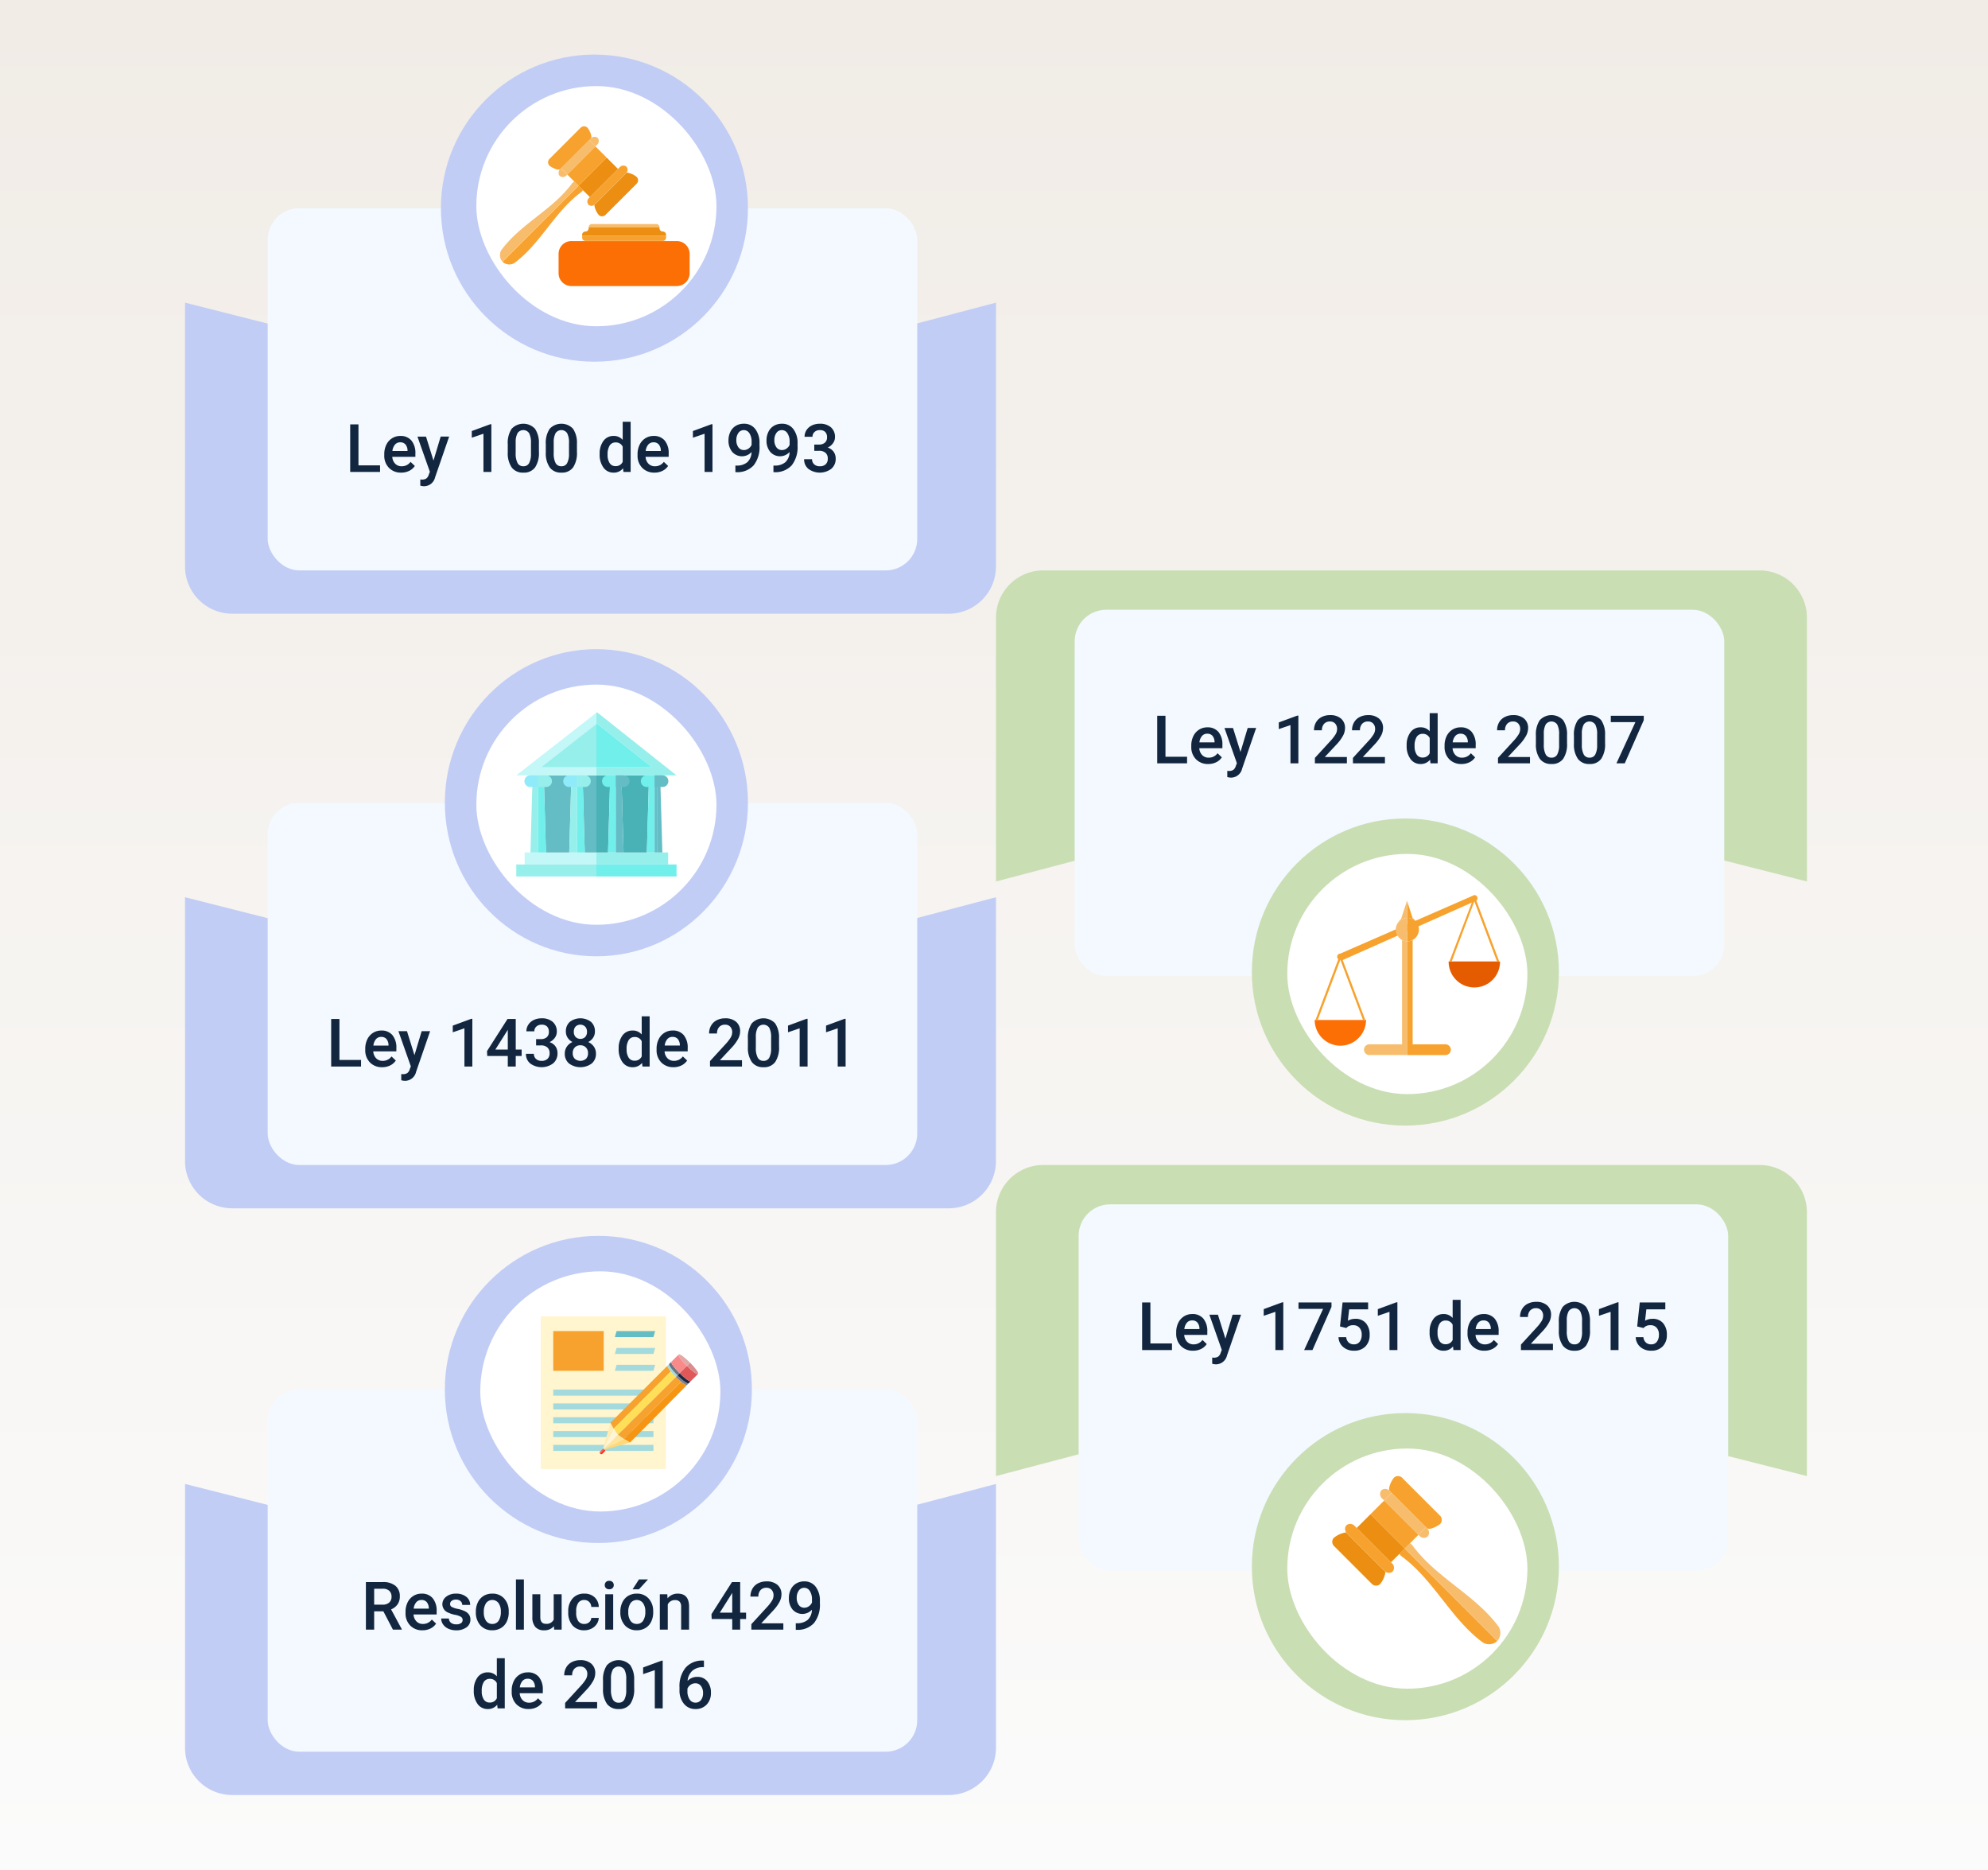 <svg xmlns="http://www.w3.org/2000/svg" xmlns:xlink="http://www.w3.org/1999/xlink" width="505" height="475" viewBox="0 0 505 475">
  <rect x="0" y="0" width="505" height="475" fill="#333333" stroke="none"/>
  <defs>
    <linearGradient id="linear-gradient" x1="0.5" x2="0.5" y2="1" gradientUnits="objectBoundingBox">
      <stop offset="0" stop-color="#f1ece6"/>
      <stop offset="1" stop-color="#fbfbfb"/>
    </linearGradient>
    <clipPath id="clip-path">
      <rect id="Rectángulo_377632" data-name="Rectángulo 377632" width="48.184" height="40.575" fill="none"/>
    </clipPath>
    <clipPath id="clip-path-2">
      <rect id="Rectángulo_377634" data-name="Rectángulo 377634" width="47.083" height="40.632" fill="none"/>
    </clipPath>
    <clipPath id="clip-path-3">
      <rect id="Rectángulo_377637" data-name="Rectángulo 377637" width="40.715" height="41.71" fill="none"/>
    </clipPath>
    <clipPath id="clip-path-4">
      <rect id="Rectángulo_377642" data-name="Rectángulo 377642" width="42.709" height="42.71" fill="none"/>
    </clipPath>
    <clipPath id="clip-path-5">
      <rect id="Rectángulo_377651" data-name="Rectángulo 377651" width="39.985" height="38.763" fill="none"/>
    </clipPath>
  </defs>
  <g id="Grupo_1080484" data-name="Grupo 1080484" transform="translate(7338 -329.141)">
    <rect id="Rectángulo_377640" data-name="Rectángulo 377640" width="505" height="475" transform="translate(-7338 329.141)" fill="url(#linear-gradient)"/>
    <path id="Trazado_609064" data-name="Trazado 609064" d="M0,0,105,26.6,206,0V67a12,12,0,0,1-12,12H12A12,12,0,0,1,0,67Z" transform="translate(-7291 406)" fill="#c1cdf5"/>
    <path id="Trazado_609066" data-name="Trazado 609066" d="M0,0,105,26.6,206,0V67a12,12,0,0,1-12,12H12A12,12,0,0,1,0,67Z" transform="translate(-7291 557)" fill="#c1cdf5"/>
    <path id="Trazado_609068" data-name="Trazado 609068" d="M0,0,105,26.6,206,0V67a12,12,0,0,1-12,12H12A12,12,0,0,1,0,67Z" transform="translate(-7291 706)" fill="#c1cdf5"/>
    <path id="Trazado_609065" data-name="Trazado 609065" d="M0,0,105,26.6,206,0V67a12,12,0,0,1-12,12H12A12,12,0,0,1,0,67Z" transform="translate(-6879 553) rotate(180)" fill="#cadeb4"/>
    <path id="Trazado_609067" data-name="Trazado 609067" d="M0,0,105,26.6,206,0V67a12,12,0,0,1-12,12H12A12,12,0,0,1,0,67Z" transform="translate(-6879 704) rotate(180)" fill="#cadeb4"/>
    <rect id="Rectángulo_377618" data-name="Rectángulo 377618" width="165" height="92" rx="8" transform="translate(-7270 382)" fill="#f3f9ff"/>
    <rect id="Rectángulo_377619" data-name="Rectángulo 377619" width="165" height="92" rx="8" transform="translate(-7270 533)" fill="#f3f9ff"/>
    <rect id="Rectángulo_377620" data-name="Rectángulo 377620" width="165" height="92" rx="8" transform="translate(-7270 682)" fill="#f3f9ff"/>
    <rect id="Rectángulo_377621" data-name="Rectángulo 377621" width="165" height="93" rx="8" transform="translate(-6900 577) rotate(180)" fill="#f3f9ff"/>
    <rect id="Rectángulo_377622" data-name="Rectángulo 377622" width="165" height="93" rx="8" transform="translate(-6899 728) rotate(180)" fill="#f3f9ff"/>
    <path id="Trazado_831906" data-name="Trazado 831906" d="M23.058,14.323h5.487V16H20.958V3.914h2.1Zm10.857,1.843a4.173,4.173,0,0,1-3.109-1.208,4.381,4.381,0,0,1-1.191-3.217v-.249a5.389,5.389,0,0,1,.519-2.4,3.949,3.949,0,0,1,1.457-1.648,3.851,3.851,0,0,1,2.092-.589,3.525,3.525,0,0,1,2.835,1.17,4.949,4.949,0,0,1,1,3.312v.813H31.649a2.7,2.7,0,0,0,.743,1.76,2.23,2.23,0,0,0,1.639.647,2.731,2.731,0,0,0,2.258-1.121l1.087,1.038a3.631,3.631,0,0,1-1.44,1.249A4.509,4.509,0,0,1,33.916,16.166Zm-.241-7.695a1.7,1.7,0,0,0-1.341.581,3.012,3.012,0,0,0-.652,1.619h3.843v-.149a2.452,2.452,0,0,0-.54-1.531A1.686,1.686,0,0,0,33.675,8.471Zm8.442,4.64,1.826-6.093h2.15L42.523,17.361a2.9,2.9,0,0,1-2.789,2.266,3.6,3.6,0,0,1-.971-.15V17.909l.382.025a1.964,1.964,0,0,0,1.15-.278,1.842,1.842,0,0,0,.61-.933l.291-.771L38.041,7.019h2.175ZM56.817,16H54.809V6.291L51.845,7.3V5.607L56.56,3.873h.257ZM68.9,10.912a6.591,6.591,0,0,1-.975,3.93,3.445,3.445,0,0,1-2.968,1.324A3.49,3.49,0,0,1,62,14.875a6.311,6.311,0,0,1-1.017-3.823V8.961a6.492,6.492,0,0,1,.975-3.91,4.066,4.066,0,0,1,5.935-.033,6.294,6.294,0,0,1,1,3.8ZM66.878,8.654a5.114,5.114,0,0,0-.465-2.494,1.777,1.777,0,0,0-2.93-.042,4.726,4.726,0,0,0-.49,2.345V11.2a5.246,5.246,0,0,0,.473,2.523,1.589,1.589,0,0,0,1.486.83,1.561,1.561,0,0,0,1.436-.768,4.936,4.936,0,0,0,.49-2.4Zm11.679,2.258a6.591,6.591,0,0,1-.975,3.93,3.445,3.445,0,0,1-2.968,1.324,3.49,3.49,0,0,1-2.951-1.291,6.312,6.312,0,0,1-1.017-3.823V8.961a6.492,6.492,0,0,1,.975-3.91,4.066,4.066,0,0,1,5.935-.033,6.294,6.294,0,0,1,1,3.8ZM76.54,8.654a5.114,5.114,0,0,0-.465-2.494,1.777,1.777,0,0,0-2.93-.042,4.726,4.726,0,0,0-.49,2.345V11.2a5.246,5.246,0,0,0,.473,2.523,1.589,1.589,0,0,0,1.486.83,1.561,1.561,0,0,0,1.436-.768,4.936,4.936,0,0,0,.49-2.4Zm7.786,2.789a5.34,5.34,0,0,1,.963-3.333,3.085,3.085,0,0,1,2.582-1.258,2.931,2.931,0,0,1,2.308,1V3.25H92.2V16H90.369l-.1-.93a2.973,2.973,0,0,1-2.416,1.1A3.068,3.068,0,0,1,85.3,14.9,5.535,5.535,0,0,1,84.326,11.443Zm2.017.174a3.739,3.739,0,0,0,.527,2.137,1.71,1.71,0,0,0,1.5.768,1.9,1.9,0,0,0,1.81-1.1V9.583A1.876,1.876,0,0,0,88.385,8.5a1.723,1.723,0,0,0-1.511.776A4.163,4.163,0,0,0,86.343,11.617Zm11.912,4.549a4.173,4.173,0,0,1-3.109-1.208,4.381,4.381,0,0,1-1.191-3.217v-.249a5.389,5.389,0,0,1,.519-2.4,3.949,3.949,0,0,1,1.457-1.648,3.851,3.851,0,0,1,2.092-.589,3.525,3.525,0,0,1,2.835,1.17,4.949,4.949,0,0,1,1,3.312v.813H95.989a2.7,2.7,0,0,0,.743,1.76,2.23,2.23,0,0,0,1.639.647,2.731,2.731,0,0,0,2.258-1.121l1.087,1.038a3.631,3.631,0,0,1-1.44,1.249A4.509,4.509,0,0,1,98.255,16.166Zm-.241-7.695a1.7,1.7,0,0,0-1.341.581,3.012,3.012,0,0,0-.652,1.619h3.843v-.149a2.452,2.452,0,0,0-.54-1.531A1.686,1.686,0,0,0,98.014,8.471ZM112.989,16H110.98V6.291L108.017,7.3V5.607l4.715-1.735h.257Zm9.919-5.055A3.3,3.3,0,0,1,118,10.9a4.384,4.384,0,0,1-.946-2.934,4.811,4.811,0,0,1,.481-2.167,3.59,3.59,0,0,1,1.37-1.511,3.886,3.886,0,0,1,2.059-.54,3.491,3.491,0,0,1,2.9,1.361,5.734,5.734,0,0,1,1.071,3.644v.564a7.447,7.447,0,0,1-1.478,4.989,5.562,5.562,0,0,1-4.408,1.743h-.241V14.381h.291a4.13,4.13,0,0,0,2.739-.859A3.581,3.581,0,0,0,122.908,10.945Zm-1.942-.506a2.036,2.036,0,0,0,1.137-.349,2.3,2.3,0,0,0,.822-.963V8.338a3.786,3.786,0,0,0-.548-2.15,1.65,1.65,0,0,0-1.419-.813,1.631,1.631,0,0,0-1.39.718,3.018,3.018,0,0,0-.519,1.814,2.981,2.981,0,0,0,.523,1.834A1.657,1.657,0,0,0,120.966,10.438Zm11.6.506a3.3,3.3,0,0,1-4.906-.046,4.384,4.384,0,0,1-.946-2.934A4.811,4.811,0,0,1,127.2,5.8a3.59,3.59,0,0,1,1.37-1.511,3.886,3.886,0,0,1,2.059-.54,3.491,3.491,0,0,1,2.9,1.361A5.734,5.734,0,0,1,134.6,8.753v.564a7.447,7.447,0,0,1-1.478,4.989,5.562,5.562,0,0,1-4.408,1.743h-.241V14.381h.291a4.13,4.13,0,0,0,2.739-.859A3.581,3.581,0,0,0,132.57,10.945Zm-1.942-.506a2.036,2.036,0,0,0,1.137-.349,2.3,2.3,0,0,0,.822-.963V8.338a3.786,3.786,0,0,0-.548-2.15,1.65,1.65,0,0,0-1.419-.813,1.631,1.631,0,0,0-1.39.718,3.018,3.018,0,0,0-.519,1.814,2.981,2.981,0,0,0,.523,1.834A1.657,1.657,0,0,0,130.628,10.438Zm8.218-1.4h1.229a2.2,2.2,0,0,0,1.473-.481,1.718,1.718,0,0,0,.544-1.37,1.872,1.872,0,0,0-.452-1.341,1.821,1.821,0,0,0-1.382-.477,1.926,1.926,0,0,0-1.336.469A1.567,1.567,0,0,0,138.4,7.06H136.38a3.053,3.053,0,0,1,.494-1.693,3.318,3.318,0,0,1,1.378-1.191,4.489,4.489,0,0,1,1.98-.427,4.157,4.157,0,0,1,2.843.909,3.19,3.19,0,0,1,1.033,2.528,2.568,2.568,0,0,1-.519,1.531A3.253,3.253,0,0,1,142.249,9.8a2.965,2.965,0,0,1,1.515,1.071,2.932,2.932,0,0,1,.519,1.743,3.246,3.246,0,0,1-1.116,2.59,4.9,4.9,0,0,1-5.79.033,3.062,3.062,0,0,1-1.112-2.474h2.017a1.687,1.687,0,0,0,.535,1.295,2.03,2.03,0,0,0,1.44.5,2.094,2.094,0,0,0,1.478-.5,1.868,1.868,0,0,0,.54-1.444,1.887,1.887,0,0,0-.564-1.469,2.413,2.413,0,0,0-1.677-.515h-1.187Z" transform="translate(-7270 433)" fill="#12263f"/>
    <circle id="Elipse_5886" data-name="Elipse 5886" cx="39" cy="39" r="39" transform="translate(-7226 343)" fill="#c1cdf5"/>
    <ellipse id="Elipse_5887" data-name="Elipse 5887" cx="38.5" cy="39" rx="38.5" ry="39" transform="translate(-7225 494)" fill="#c1cdf5"/>
    <circle id="Elipse_5888" data-name="Elipse 5888" cx="39" cy="39" r="39" transform="translate(-7225 643)" fill="#c1cdf5"/>
    <circle id="Elipse_5889" data-name="Elipse 5889" cx="39" cy="39" r="39" transform="translate(-6942 615) rotate(180)" fill="#cadeb4"/>
    <circle id="Elipse_5890" data-name="Elipse 5890" cx="39" cy="39" r="39" transform="translate(-6942 766) rotate(180)" fill="#cadeb4"/>
    <path id="Trazado_831907" data-name="Trazado 831907" d="M23.058,14.323h5.487V16H20.958V3.914h2.1Zm10.857,1.843a4.173,4.173,0,0,1-3.109-1.208,4.381,4.381,0,0,1-1.191-3.217v-.249a5.389,5.389,0,0,1,.519-2.4,3.949,3.949,0,0,1,1.457-1.648,3.851,3.851,0,0,1,2.092-.589,3.525,3.525,0,0,1,2.835,1.17,4.949,4.949,0,0,1,1,3.312v.813H31.649a2.7,2.7,0,0,0,.743,1.76,2.23,2.23,0,0,0,1.639.647,2.731,2.731,0,0,0,2.258-1.121l1.087,1.038a3.631,3.631,0,0,1-1.44,1.249A4.509,4.509,0,0,1,33.916,16.166Zm-.241-7.695a1.7,1.7,0,0,0-1.341.581,3.012,3.012,0,0,0-.652,1.619h3.843v-.149a2.452,2.452,0,0,0-.54-1.531A1.686,1.686,0,0,0,33.675,8.471Zm8.442,4.64,1.826-6.093h2.15L42.523,17.361a2.9,2.9,0,0,1-2.789,2.266,3.6,3.6,0,0,1-.971-.15V17.909l.382.025a1.964,1.964,0,0,0,1.15-.278,1.842,1.842,0,0,0,.61-.933l.291-.771L38.041,7.019h2.175ZM56.817,16H54.809V6.291L51.845,7.3V5.607L56.56,3.873h.257Zm12.327,0H61.018V14.614l4.026-4.391A10.025,10.025,0,0,0,66.284,8.6a2.629,2.629,0,0,0,.369-1.307A1.986,1.986,0,0,0,66.168,5.9a1.684,1.684,0,0,0-1.307-.531,1.942,1.942,0,0,0-1.519.6A2.35,2.35,0,0,0,62.8,7.6H60.785a3.953,3.953,0,0,1,.5-1.988,3.458,3.458,0,0,1,1.436-1.374,4.571,4.571,0,0,1,2.154-.49,4.088,4.088,0,0,1,2.777.884,3.069,3.069,0,0,1,1.017,2.445,4.148,4.148,0,0,1-.51,1.9,10.785,10.785,0,0,1-1.673,2.254L63.533,14.39h5.611Zm9.662,0H70.68V14.614l4.026-4.391A10.025,10.025,0,0,0,75.947,8.6a2.629,2.629,0,0,0,.369-1.307A1.986,1.986,0,0,0,75.83,5.9a1.684,1.684,0,0,0-1.307-.531,1.942,1.942,0,0,0-1.519.6,2.35,2.35,0,0,0-.54,1.635H70.447a3.953,3.953,0,0,1,.5-1.988,3.458,3.458,0,0,1,1.436-1.374,4.571,4.571,0,0,1,2.154-.49,4.088,4.088,0,0,1,2.777.884,3.069,3.069,0,0,1,1.017,2.445,4.148,4.148,0,0,1-.51,1.9,10.785,10.785,0,0,1-1.673,2.254L73.195,14.39h5.611Zm5.52-4.557a5.34,5.34,0,0,1,.963-3.333,3.085,3.085,0,0,1,2.582-1.258,2.931,2.931,0,0,1,2.308,1V3.25H92.2V16H90.369l-.1-.93a2.973,2.973,0,0,1-2.416,1.1A3.068,3.068,0,0,1,85.3,14.9,5.535,5.535,0,0,1,84.326,11.443Zm2.017.174a3.739,3.739,0,0,0,.527,2.137,1.71,1.71,0,0,0,1.5.768,1.9,1.9,0,0,0,1.81-1.1V9.583A1.876,1.876,0,0,0,88.385,8.5a1.723,1.723,0,0,0-1.511.776A4.163,4.163,0,0,0,86.343,11.617Zm11.912,4.549a4.173,4.173,0,0,1-3.109-1.208,4.381,4.381,0,0,1-1.191-3.217v-.249a5.389,5.389,0,0,1,.519-2.4,3.949,3.949,0,0,1,1.457-1.648,3.851,3.851,0,0,1,2.092-.589,3.525,3.525,0,0,1,2.835,1.17,4.949,4.949,0,0,1,1,3.312v.813H95.989a2.7,2.7,0,0,0,.743,1.76,2.23,2.23,0,0,0,1.639.647,2.731,2.731,0,0,0,2.258-1.121l1.087,1.038a3.631,3.631,0,0,1-1.44,1.249A4.509,4.509,0,0,1,98.255,16.166Zm-.241-7.695a1.7,1.7,0,0,0-1.341.581,3.012,3.012,0,0,0-.652,1.619h3.843v-.149a2.452,2.452,0,0,0-.54-1.531A1.686,1.686,0,0,0,98.014,8.471ZM115.653,16h-8.126V14.614l4.026-4.391A10.025,10.025,0,0,0,112.794,8.6a2.629,2.629,0,0,0,.369-1.307,1.986,1.986,0,0,0-.486-1.395,1.684,1.684,0,0,0-1.307-.531,1.942,1.942,0,0,0-1.519.6,2.35,2.35,0,0,0-.54,1.635h-2.017a3.953,3.953,0,0,1,.5-1.988,3.458,3.458,0,0,1,1.436-1.374,4.571,4.571,0,0,1,2.154-.49,4.088,4.088,0,0,1,2.777.884,3.069,3.069,0,0,1,1.017,2.445,4.148,4.148,0,0,1-.51,1.9A10.785,10.785,0,0,1,113,11.227l-2.955,3.163h5.611Zm9.413-5.088a6.591,6.591,0,0,1-.975,3.93,3.445,3.445,0,0,1-2.968,1.324,3.49,3.49,0,0,1-2.951-1.291,6.312,6.312,0,0,1-1.017-3.823V8.961a6.492,6.492,0,0,1,.975-3.91,4.066,4.066,0,0,1,5.935-.033,6.294,6.294,0,0,1,1,3.8Zm-2.017-2.258a5.114,5.114,0,0,0-.465-2.494,1.777,1.777,0,0,0-2.93-.042,4.726,4.726,0,0,0-.49,2.345V11.2a5.246,5.246,0,0,0,.473,2.523,1.589,1.589,0,0,0,1.486.83,1.561,1.561,0,0,0,1.436-.768,4.936,4.936,0,0,0,.49-2.4Zm11.679,2.258a6.591,6.591,0,0,1-.975,3.93,3.445,3.445,0,0,1-2.968,1.324,3.49,3.49,0,0,1-2.951-1.291,6.312,6.312,0,0,1-1.017-3.823V8.961a6.492,6.492,0,0,1,.975-3.91,4.066,4.066,0,0,1,5.935-.033,6.294,6.294,0,0,1,1,3.8Zm-2.017-2.258a5.114,5.114,0,0,0-.465-2.494,1.777,1.777,0,0,0-2.93-.042,4.726,4.726,0,0,0-.49,2.345V11.2a5.246,5.246,0,0,0,.473,2.523,1.589,1.589,0,0,0,1.486.83,1.561,1.561,0,0,0,1.436-.768,4.936,4.936,0,0,0,.49-2.4Zm11.845-3.619L139.726,16h-2.117l4.823-10.467h-6.25V3.914h8.375Z" transform="translate(-7065 507)" fill="#12263f"/>
    <path id="Trazado_831908" data-name="Trazado 831908" d="M18.227,14.323h5.487V16H16.127V3.914h2.1Zm10.857,1.843a4.173,4.173,0,0,1-3.109-1.208,4.381,4.381,0,0,1-1.191-3.217v-.249a5.389,5.389,0,0,1,.519-2.4A3.949,3.949,0,0,1,26.76,7.442a3.851,3.851,0,0,1,2.092-.589,3.525,3.525,0,0,1,2.835,1.17,4.949,4.949,0,0,1,1,3.312v.813H26.818a2.7,2.7,0,0,0,.743,1.76,2.23,2.23,0,0,0,1.639.647,2.731,2.731,0,0,0,2.258-1.121l1.087,1.038a3.631,3.631,0,0,1-1.44,1.249A4.509,4.509,0,0,1,29.084,16.166Zm-.241-7.695a1.7,1.7,0,0,0-1.341.581,3.012,3.012,0,0,0-.652,1.619h3.843v-.149a2.452,2.452,0,0,0-.54-1.531A1.686,1.686,0,0,0,28.844,8.471Zm8.442,4.64,1.826-6.093h2.15L37.692,17.361A2.9,2.9,0,0,1,34.9,19.627a3.6,3.6,0,0,1-.971-.15V17.909l.382.025a1.964,1.964,0,0,0,1.15-.278,1.842,1.842,0,0,0,.61-.933l.291-.771L33.21,7.019h2.175ZM51.986,16H49.978V6.291L47.014,7.3V5.607l4.715-1.735h.257ZM63.01,11.692h1.5v1.619h-1.5V16H60.993V13.311H55.771l-.058-1.229,5.213-8.168H63.01Zm-5.18,0h3.163V6.645l-.149.266ZM68.181,9.036H69.41a2.2,2.2,0,0,0,1.473-.481,1.718,1.718,0,0,0,.544-1.37,1.872,1.872,0,0,0-.452-1.341,1.821,1.821,0,0,0-1.382-.477,1.926,1.926,0,0,0-1.336.469,1.567,1.567,0,0,0-.523,1.224H65.716a3.053,3.053,0,0,1,.494-1.693,3.318,3.318,0,0,1,1.378-1.191,4.489,4.489,0,0,1,1.98-.427,4.157,4.157,0,0,1,2.843.909,3.19,3.19,0,0,1,1.033,2.528,2.568,2.568,0,0,1-.519,1.531A3.253,3.253,0,0,1,71.584,9.8,2.965,2.965,0,0,1,73.1,10.87a2.932,2.932,0,0,1,.519,1.743A3.246,3.246,0,0,1,72.5,15.2a4.9,4.9,0,0,1-5.79.033A3.062,3.062,0,0,1,65.6,12.763h2.017a1.687,1.687,0,0,0,.535,1.295,2.03,2.03,0,0,0,1.44.5,2.094,2.094,0,0,0,1.478-.5,1.868,1.868,0,0,0,.54-1.444,1.887,1.887,0,0,0-.564-1.469,2.413,2.413,0,0,0-1.677-.515H68.181ZM83.123,7.1a2.81,2.81,0,0,1-.457,1.581,3.167,3.167,0,0,1-1.245,1.092,3.449,3.449,0,0,1,1.457,1.2,3.036,3.036,0,0,1,.51,1.727,3.171,3.171,0,0,1-1.079,2.528,4.894,4.894,0,0,1-5.757,0A3.168,3.168,0,0,1,75.469,12.7a3.071,3.071,0,0,1,.515-1.743,3.306,3.306,0,0,1,1.444-1.187A3.149,3.149,0,0,1,76.2,8.683,2.828,2.828,0,0,1,75.743,7.1a3.144,3.144,0,0,1,1-2.449,4.462,4.462,0,0,1,5.387,0A3.144,3.144,0,0,1,83.123,7.1Zm-1.751,5.5a1.992,1.992,0,0,0-.535-1.448A1.882,1.882,0,0,0,79.42,10.6a1.862,1.862,0,0,0-1.407.548,2.007,2.007,0,0,0-.527,1.453,1.944,1.944,0,0,0,.519,1.419,2.211,2.211,0,0,0,2.855.017A1.95,1.95,0,0,0,81.371,12.6Zm-.257-5.429a1.876,1.876,0,0,0-.457-1.3,1.754,1.754,0,0,0-2.449-.025,1.876,1.876,0,0,0-.448,1.324,1.869,1.869,0,0,0,.452,1.32,1.775,1.775,0,0,0,2.449,0A1.869,1.869,0,0,0,81.114,7.176Zm8.043,4.267A5.34,5.34,0,0,1,90.12,8.11,3.085,3.085,0,0,1,92.7,6.853a2.931,2.931,0,0,1,2.308,1V3.25h2.017V16H95.2l-.1-.93a2.973,2.973,0,0,1-2.416,1.1,3.068,3.068,0,0,1-2.552-1.27A5.535,5.535,0,0,1,89.157,11.443Zm2.017.174a3.739,3.739,0,0,0,.527,2.137,1.71,1.71,0,0,0,1.5.768,1.9,1.9,0,0,0,1.81-1.1V9.583A1.876,1.876,0,0,0,93.216,8.5a1.723,1.723,0,0,0-1.511.776A4.163,4.163,0,0,0,91.174,11.617Zm11.912,4.549a4.173,4.173,0,0,1-3.109-1.208,4.381,4.381,0,0,1-1.191-3.217v-.249a5.389,5.389,0,0,1,.519-2.4,3.949,3.949,0,0,1,1.457-1.648,3.851,3.851,0,0,1,2.092-.589,3.525,3.525,0,0,1,2.835,1.17,4.949,4.949,0,0,1,1,3.312v.813H100.82a2.7,2.7,0,0,0,.743,1.76,2.23,2.23,0,0,0,1.639.647,2.731,2.731,0,0,0,2.258-1.121l1.087,1.038a3.631,3.631,0,0,1-1.44,1.249A4.509,4.509,0,0,1,103.086,16.166Zm-.241-7.695a1.7,1.7,0,0,0-1.341.581,3.012,3.012,0,0,0-.652,1.619H104.7v-.149a2.452,2.452,0,0,0-.54-1.531A1.686,1.686,0,0,0,102.845,8.471ZM120.484,16h-8.126V14.614l4.026-4.391A10.025,10.025,0,0,0,117.625,8.6a2.629,2.629,0,0,0,.369-1.307,1.986,1.986,0,0,0-.486-1.395,1.684,1.684,0,0,0-1.307-.531,1.942,1.942,0,0,0-1.519.6,2.35,2.35,0,0,0-.54,1.635h-2.017a3.953,3.953,0,0,1,.5-1.988,3.458,3.458,0,0,1,1.436-1.374,4.571,4.571,0,0,1,2.154-.49,4.088,4.088,0,0,1,2.777.884,3.069,3.069,0,0,1,1.017,2.445,4.148,4.148,0,0,1-.51,1.9,10.785,10.785,0,0,1-1.673,2.254l-2.955,3.163h5.611Zm9.413-5.088a6.591,6.591,0,0,1-.975,3.93,3.445,3.445,0,0,1-2.968,1.324A3.49,3.49,0,0,1,123,14.875a6.312,6.312,0,0,1-1.017-3.823V8.961a6.492,6.492,0,0,1,.975-3.91,4.066,4.066,0,0,1,5.935-.033,6.294,6.294,0,0,1,1,3.8ZM127.88,8.654a5.114,5.114,0,0,0-.465-2.494,1.777,1.777,0,0,0-2.93-.042A4.726,4.726,0,0,0,124,8.463V11.2a5.246,5.246,0,0,0,.473,2.523,1.589,1.589,0,0,0,1.486.83,1.561,1.561,0,0,0,1.436-.768,4.936,4.936,0,0,0,.49-2.4ZM137.144,16h-2.009V6.291L132.172,7.3V5.607l4.715-1.735h.257Zm9.662,0H144.8V6.291L141.834,7.3V5.607l4.715-1.735h.257Z" transform="translate(-7270 584)" fill="#12263f"/>
    <path id="Trazado_831910" data-name="Trazado 831910" d="M18.227,14.323h5.487V16H16.127V3.914h2.1Zm10.857,1.843a4.173,4.173,0,0,1-3.109-1.208,4.381,4.381,0,0,1-1.191-3.217v-.249a5.389,5.389,0,0,1,.519-2.4A3.949,3.949,0,0,1,26.76,7.442a3.851,3.851,0,0,1,2.092-.589,3.525,3.525,0,0,1,2.835,1.17,4.949,4.949,0,0,1,1,3.312v.813H26.818a2.7,2.7,0,0,0,.743,1.76,2.23,2.23,0,0,0,1.639.647,2.731,2.731,0,0,0,2.258-1.121l1.087,1.038a3.631,3.631,0,0,1-1.44,1.249A4.509,4.509,0,0,1,29.084,16.166Zm-.241-7.695a1.7,1.7,0,0,0-1.341.581,3.012,3.012,0,0,0-.652,1.619h3.843v-.149a2.452,2.452,0,0,0-.54-1.531A1.686,1.686,0,0,0,28.844,8.471Zm8.442,4.64,1.826-6.093h2.15L37.692,17.361A2.9,2.9,0,0,1,34.9,19.627a3.6,3.6,0,0,1-.971-.15V17.909l.382.025a1.964,1.964,0,0,0,1.15-.278,1.842,1.842,0,0,0,.61-.933l.291-.771L33.21,7.019h2.175ZM51.986,16H49.978V6.291L47.014,7.3V5.607l4.715-1.735h.257ZM64.23,5.035,59.4,16H57.282L62.1,5.533h-6.25V3.914H64.23Zm2.158,4.972.656-6.093h6.491V5.657H68.721l-.332,2.889a3.732,3.732,0,0,1,1.893-.481,3.367,3.367,0,0,1,2.685,1.1,4.375,4.375,0,0,1,.959,2.972,4.027,4.027,0,0,1-1.062,2.934,3.878,3.878,0,0,1-2.914,1.092,4.061,4.061,0,0,1-2.752-.942,3.406,3.406,0,0,1-1.183-2.486h1.951a2.13,2.13,0,0,0,.631,1.349,1.919,1.919,0,0,0,1.345.469,1.734,1.734,0,0,0,1.448-.664,2.866,2.866,0,0,0,.519-1.81,2.533,2.533,0,0,0-.573-1.747,2,2,0,0,0-1.577-.643,2.2,2.2,0,0,0-1.76.714ZM80.973,16H78.964V6.291L76,7.3V5.607l4.715-1.735h.257Zm8.185-4.557A5.34,5.34,0,0,1,90.12,8.11,3.085,3.085,0,0,1,92.7,6.853a2.931,2.931,0,0,1,2.308,1V3.25h2.017V16H95.2l-.1-.93a2.973,2.973,0,0,1-2.416,1.1,3.068,3.068,0,0,1-2.552-1.27A5.535,5.535,0,0,1,89.157,11.443Zm2.017.174a3.739,3.739,0,0,0,.527,2.137,1.71,1.71,0,0,0,1.5.768,1.9,1.9,0,0,0,1.81-1.1V9.583A1.876,1.876,0,0,0,93.216,8.5a1.723,1.723,0,0,0-1.511.776A4.163,4.163,0,0,0,91.174,11.617Zm11.912,4.549a4.173,4.173,0,0,1-3.109-1.208,4.381,4.381,0,0,1-1.191-3.217v-.249a5.389,5.389,0,0,1,.519-2.4,3.949,3.949,0,0,1,1.457-1.648,3.851,3.851,0,0,1,2.092-.589,3.525,3.525,0,0,1,2.835,1.17,4.949,4.949,0,0,1,1,3.312v.813H100.82a2.7,2.7,0,0,0,.743,1.76,2.23,2.23,0,0,0,1.639.647,2.731,2.731,0,0,0,2.258-1.121l1.087,1.038a3.631,3.631,0,0,1-1.44,1.249A4.509,4.509,0,0,1,103.086,16.166Zm-.241-7.695a1.7,1.7,0,0,0-1.341.581,3.012,3.012,0,0,0-.652,1.619H104.7v-.149a2.452,2.452,0,0,0-.54-1.531A1.686,1.686,0,0,0,102.845,8.471ZM120.484,16h-8.126V14.614l4.026-4.391A10.025,10.025,0,0,0,117.625,8.6a2.629,2.629,0,0,0,.369-1.307,1.986,1.986,0,0,0-.486-1.395,1.684,1.684,0,0,0-1.307-.531,1.942,1.942,0,0,0-1.519.6,2.35,2.35,0,0,0-.54,1.635h-2.017a3.953,3.953,0,0,1,.5-1.988,3.458,3.458,0,0,1,1.436-1.374,4.571,4.571,0,0,1,2.154-.49,4.088,4.088,0,0,1,2.777.884,3.069,3.069,0,0,1,1.017,2.445,4.148,4.148,0,0,1-.51,1.9,10.785,10.785,0,0,1-1.673,2.254l-2.955,3.163h5.611Zm9.413-5.088a6.591,6.591,0,0,1-.975,3.93,3.445,3.445,0,0,1-2.968,1.324A3.49,3.49,0,0,1,123,14.875a6.312,6.312,0,0,1-1.017-3.823V8.961a6.492,6.492,0,0,1,.975-3.91,4.066,4.066,0,0,1,5.935-.033,6.294,6.294,0,0,1,1,3.8ZM127.88,8.654a5.114,5.114,0,0,0-.465-2.494,1.777,1.777,0,0,0-2.93-.042A4.726,4.726,0,0,0,124,8.463V11.2a5.246,5.246,0,0,0,.473,2.523,1.589,1.589,0,0,0,1.486.83,1.561,1.561,0,0,0,1.436-.768,4.936,4.936,0,0,0,.49-2.4ZM137.144,16h-2.009V6.291L132.172,7.3V5.607l4.715-1.735h.257Zm4.74-5.993.656-6.093h6.491V5.657h-4.814l-.332,2.889a3.731,3.731,0,0,1,1.893-.481,3.367,3.367,0,0,1,2.685,1.1,4.375,4.375,0,0,1,.959,2.972,4.027,4.027,0,0,1-1.062,2.934,3.878,3.878,0,0,1-2.914,1.092,4.061,4.061,0,0,1-2.752-.942,3.406,3.406,0,0,1-1.183-2.486h1.951a2.13,2.13,0,0,0,.631,1.349,1.919,1.919,0,0,0,1.345.469,1.734,1.734,0,0,0,1.448-.664,2.866,2.866,0,0,0,.519-1.81,2.533,2.533,0,0,0-.573-1.747,2,2,0,0,0-1.577-.643,2.2,2.2,0,0,0-1.76.714Z" transform="translate(-7064 656)" fill="#12263f"/>
    <path id="Trazado_831909" data-name="Trazado 831909" d="M15.387,11.352H13.047V16h-2.1V3.914H15.2a4.944,4.944,0,0,1,3.229.939A3.321,3.321,0,0,1,19.563,7.57,3.4,3.4,0,0,1,18.978,9.6a3.724,3.724,0,0,1-1.631,1.259l2.714,5.033V16h-2.25ZM13.047,9.658H15.2a2.4,2.4,0,0,0,1.66-.535,1.867,1.867,0,0,0,.6-1.465,1.988,1.988,0,0,0-.552-1.5,2.345,2.345,0,0,0-1.648-.548H13.047Zm12.269,6.508a4.173,4.173,0,0,1-3.109-1.208,4.381,4.381,0,0,1-1.191-3.217v-.249a5.389,5.389,0,0,1,.519-2.4,3.949,3.949,0,0,1,1.457-1.648,3.851,3.851,0,0,1,2.092-.589,3.525,3.525,0,0,1,2.835,1.17,4.949,4.949,0,0,1,1,3.312v.813H23.049a2.7,2.7,0,0,0,.743,1.76,2.23,2.23,0,0,0,1.639.647,2.731,2.731,0,0,0,2.258-1.121l1.087,1.038a3.631,3.631,0,0,1-1.44,1.249A4.509,4.509,0,0,1,25.315,16.166Zm-.241-7.695a1.7,1.7,0,0,0-1.341.581,3.012,3.012,0,0,0-.652,1.619h3.843v-.149a2.452,2.452,0,0,0-.54-1.531A1.686,1.686,0,0,0,25.074,8.471ZM35.517,13.56a.914.914,0,0,0-.444-.822,4.723,4.723,0,0,0-1.473-.5,7.574,7.574,0,0,1-1.718-.548A2.293,2.293,0,0,1,30.37,9.575a2.391,2.391,0,0,1,.979-1.942,3.872,3.872,0,0,1,2.49-.78,4.029,4.029,0,0,1,2.6.8,2.529,2.529,0,0,1,.992,2.067H35.417a1.243,1.243,0,0,0-.432-.967,1.654,1.654,0,0,0-1.146-.386,1.787,1.787,0,0,0-1.083.307.968.968,0,0,0-.419.822.818.818,0,0,0,.39.722,5.365,5.365,0,0,0,1.577.519,7.466,7.466,0,0,1,1.864.623,2.639,2.639,0,0,1,1,.867,2.212,2.212,0,0,1,.328,1.229,2.34,2.34,0,0,1-1,1.963,4.283,4.283,0,0,1-2.631.751,4.644,4.644,0,0,1-1.967-.4,3.238,3.238,0,0,1-1.345-1.1,2.594,2.594,0,0,1-.481-1.5h1.959a1.421,1.421,0,0,0,.54,1.1,2.1,2.1,0,0,0,1.32.386,2.04,2.04,0,0,0,1.212-.3A.938.938,0,0,0,35.517,13.56Zm3.362-2.133A5.3,5.3,0,0,1,39.4,9.048a3.819,3.819,0,0,1,1.469-1.627,4.14,4.14,0,0,1,2.175-.569A3.923,3.923,0,0,1,46,8.023a4.6,4.6,0,0,1,1.224,3.1l.008.473a5.343,5.343,0,0,1-.51,2.374,3.773,3.773,0,0,1-1.461,1.619,4.17,4.17,0,0,1-2.2.573A3.9,3.9,0,0,1,40.02,14.9a4.848,4.848,0,0,1-1.141-3.374ZM40.9,11.6a3.619,3.619,0,0,0,.573,2.171,1.862,1.862,0,0,0,1.594.784,1.842,1.842,0,0,0,1.59-.8,4,4,0,0,0,.569-2.333,3.572,3.572,0,0,0-.585-2.158,1.973,1.973,0,0,0-3.158-.012A3.922,3.922,0,0,0,40.9,11.6ZM51.081,16H49.064V3.25h2.017Zm7.637-.88a3.128,3.128,0,0,1-2.523,1.046,2.788,2.788,0,0,1-2.212-.855,3.637,3.637,0,0,1-.751-2.474V7.019h2.017v5.794q0,1.71,1.419,1.71a1.993,1.993,0,0,0,1.984-1.054V7.019h2.017V16h-1.9Zm7.695-.564a1.824,1.824,0,0,0,1.253-.44,1.5,1.5,0,0,0,.531-1.087h1.9a2.963,2.963,0,0,1-.523,1.565,3.43,3.43,0,0,1-1.328,1.15,3.958,3.958,0,0,1-1.81.423,3.829,3.829,0,0,1-2.988-1.22,4.84,4.84,0,0,1-1.1-3.37v-.208a4.759,4.759,0,0,1,1.1-3.283,3.8,3.8,0,0,1,2.988-1.233,3.69,3.69,0,0,1,2.611.934A3.345,3.345,0,0,1,70.1,10.239H68.2a1.847,1.847,0,0,0-.527-1.27,1.7,1.7,0,0,0-1.258-.5,1.775,1.775,0,0,0-1.511.71,3.621,3.621,0,0,0-.54,2.154v.324a3.681,3.681,0,0,0,.527,2.179A1.773,1.773,0,0,0,66.412,14.556ZM73.767,16H71.75V7.019h2.017ZM71.625,4.686a1.071,1.071,0,0,1,.295-.772,1.113,1.113,0,0,1,.843-.307,1.127,1.127,0,0,1,.847.307,1.062,1.062,0,0,1,.3.772,1.038,1.038,0,0,1-.3.76,1.136,1.136,0,0,1-.847.3,1.122,1.122,0,0,1-.843-.3A1.046,1.046,0,0,1,71.625,4.686Zm3.959,6.74a5.3,5.3,0,0,1,.523-2.378,3.819,3.819,0,0,1,1.469-1.627,4.14,4.14,0,0,1,2.175-.569A3.923,3.923,0,0,1,82.7,8.023a4.6,4.6,0,0,1,1.224,3.1l.008.473a5.343,5.343,0,0,1-.51,2.374,3.773,3.773,0,0,1-1.461,1.619,4.17,4.17,0,0,1-2.2.573A3.9,3.9,0,0,1,76.726,14.9a4.848,4.848,0,0,1-1.141-3.374ZM77.6,11.6a3.619,3.619,0,0,0,.573,2.171,1.862,1.862,0,0,0,1.594.784,1.842,1.842,0,0,0,1.59-.8,4,4,0,0,0,.569-2.333,3.572,3.572,0,0,0-.585-2.158,1.973,1.973,0,0,0-3.158-.012A3.922,3.922,0,0,0,77.6,11.6ZM80.308,3.25h2.3l-2.3,2.515-1.619,0Zm7.205,3.769.058,1.038a3.229,3.229,0,0,1,2.615-1.2q2.806,0,2.855,3.212V16H91.024V10.181a1.85,1.85,0,0,0-.369-1.266A1.554,1.554,0,0,0,89.447,8.5a1.944,1.944,0,0,0-1.818,1.1V16H85.612V7.019Zm18.511,4.673h1.5v1.619h-1.5V16h-2.017V13.311H98.785l-.058-1.229,5.213-8.168h2.083Zm-5.18,0h3.163V6.645l-.149.266ZM116.989,16h-8.126V14.614l4.026-4.391A10.025,10.025,0,0,0,114.129,8.6a2.629,2.629,0,0,0,.369-1.307,1.986,1.986,0,0,0-.486-1.395,1.684,1.684,0,0,0-1.307-.531,1.942,1.942,0,0,0-1.519.6,2.35,2.35,0,0,0-.54,1.635H108.63a3.953,3.953,0,0,1,.5-1.988,3.458,3.458,0,0,1,1.436-1.374,4.571,4.571,0,0,1,2.154-.49,4.088,4.088,0,0,1,2.777.884,3.069,3.069,0,0,1,1.017,2.445,4.148,4.148,0,0,1-.51,1.9,10.785,10.785,0,0,1-1.673,2.254l-2.955,3.163h5.611Zm7.255-5.055a3.3,3.3,0,0,1-4.906-.046,4.384,4.384,0,0,1-.946-2.934,4.811,4.811,0,0,1,.481-2.167,3.59,3.59,0,0,1,1.37-1.511,3.886,3.886,0,0,1,2.059-.54,3.491,3.491,0,0,1,2.9,1.361,5.734,5.734,0,0,1,1.071,3.644v.564a7.447,7.447,0,0,1-1.478,4.989,5.562,5.562,0,0,1-4.408,1.743h-.241V14.381h.291a4.13,4.13,0,0,0,2.739-.859A3.581,3.581,0,0,0,124.244,10.945Zm-1.942-.506a2.036,2.036,0,0,0,1.137-.349,2.3,2.3,0,0,0,.822-.963V8.338a3.786,3.786,0,0,0-.548-2.15,1.65,1.65,0,0,0-1.419-.813,1.631,1.631,0,0,0-1.39.718,3.018,3.018,0,0,0-.519,1.814,2.981,2.981,0,0,0,.523,1.834A1.657,1.657,0,0,0,122.3,10.438Zm-83.946,21a5.34,5.34,0,0,1,.963-3.333A3.085,3.085,0,0,1,41.9,26.853a2.931,2.931,0,0,1,2.308,1v-4.6h2.017V36H44.4l-.1-.93a2.973,2.973,0,0,1-2.416,1.1,3.068,3.068,0,0,1-2.552-1.27A5.535,5.535,0,0,1,38.356,31.443Zm2.017.174a3.739,3.739,0,0,0,.527,2.137,1.71,1.71,0,0,0,1.5.768,1.9,1.9,0,0,0,1.81-1.1V29.583A1.876,1.876,0,0,0,42.415,28.5a1.723,1.723,0,0,0-1.511.776A4.163,4.163,0,0,0,40.373,31.617Zm11.912,4.549a4.173,4.173,0,0,1-3.109-1.208,4.381,4.381,0,0,1-1.191-3.217v-.249a5.389,5.389,0,0,1,.519-2.4,3.949,3.949,0,0,1,1.457-1.648,3.851,3.851,0,0,1,2.092-.589,3.525,3.525,0,0,1,2.835,1.17,4.949,4.949,0,0,1,1,3.312v.813H50.018a2.7,2.7,0,0,0,.743,1.76,2.23,2.23,0,0,0,1.639.647,2.731,2.731,0,0,0,2.258-1.121l1.087,1.038a3.631,3.631,0,0,1-1.44,1.249A4.509,4.509,0,0,1,52.284,36.166Zm-.241-7.695a1.7,1.7,0,0,0-1.341.581,3.012,3.012,0,0,0-.652,1.619h3.843v-.149a2.452,2.452,0,0,0-.54-1.531A1.686,1.686,0,0,0,52.044,28.471ZM69.683,36H61.556V34.614l4.026-4.391A10.025,10.025,0,0,0,66.823,28.6a2.629,2.629,0,0,0,.369-1.307,1.986,1.986,0,0,0-.486-1.395,1.684,1.684,0,0,0-1.307-.531,1.942,1.942,0,0,0-1.519.6,2.35,2.35,0,0,0-.54,1.635H61.324a3.953,3.953,0,0,1,.5-1.988,3.458,3.458,0,0,1,1.436-1.374,4.571,4.571,0,0,1,2.154-.49,4.088,4.088,0,0,1,2.777.884,3.069,3.069,0,0,1,1.017,2.445,4.148,4.148,0,0,1-.51,1.9,10.785,10.785,0,0,1-1.673,2.254L64.072,34.39h5.611ZM79.1,30.912a6.591,6.591,0,0,1-.975,3.93,3.445,3.445,0,0,1-2.968,1.324A3.49,3.49,0,0,1,72.2,34.875a6.312,6.312,0,0,1-1.017-3.823V28.961a6.492,6.492,0,0,1,.975-3.91,4.066,4.066,0,0,1,5.935-.033,6.294,6.294,0,0,1,1,3.8Zm-2.017-2.258a5.114,5.114,0,0,0-.465-2.494,1.777,1.777,0,0,0-2.93-.042,4.726,4.726,0,0,0-.49,2.345V31.2a5.246,5.246,0,0,0,.473,2.523,1.589,1.589,0,0,0,1.486.83,1.561,1.561,0,0,0,1.436-.768,4.936,4.936,0,0,0,.49-2.4ZM86.343,36H84.334V26.291L81.37,27.3V25.607l4.715-1.735h.257ZM96.818,23.856v1.668h-.249a4,4,0,0,0-2.706.93,3.89,3.89,0,0,0-1.2,2.565A3.275,3.275,0,0,1,95.141,28a3.094,3.094,0,0,1,2.528,1.129,4.446,4.446,0,0,1,.926,2.914,4.157,4.157,0,0,1-1.083,2.984,3.739,3.739,0,0,1-2.843,1.141,3.652,3.652,0,0,1-2.934-1.336,5.257,5.257,0,0,1-1.125-3.5v-.689a7.4,7.4,0,0,1,1.548-4.98,5.551,5.551,0,0,1,4.453-1.8Zm-2.167,5.769A2.124,2.124,0,0,0,93.436,30a2.183,2.183,0,0,0-.809,1v.614a3.618,3.618,0,0,0,.564,2.137,1.721,1.721,0,0,0,1.461.793,1.7,1.7,0,0,0,1.419-.672,2.8,2.8,0,0,0,.523-1.768,2.84,2.84,0,0,0-.531-1.785A1.693,1.693,0,0,0,94.652,29.625Z" transform="translate(-7256 727)" fill="#12263f"/>
    <rect id="Rectángulo_377626" data-name="Rectángulo 377626" width="61" height="61" rx="30.5" transform="translate(-7217 351)" fill="#fff"/>
    <rect id="Rectángulo_377633" data-name="Rectángulo 377633" width="61" height="61" rx="30.5" transform="translate(-7217 503)" fill="#fff"/>
    <rect id="Rectángulo_377638" data-name="Rectángulo 377638" width="61" height="61" rx="30.5" transform="translate(-7216 652)" fill="#fff"/>
    <rect id="Rectángulo_377635" data-name="Rectángulo 377635" width="61" height="61" rx="30.5" transform="translate(-7011 546)" fill="#fff"/>
    <rect id="Rectángulo_377639" data-name="Rectángulo 377639" width="61" height="61" rx="30.5" transform="translate(-7011 697)" fill="#fff"/>
    <g id="Grupo_1071467" data-name="Grupo 1071467" transform="translate(-7211 361.212)">
      <g id="Grupo_1071466" data-name="Grupo 1071466" transform="translate(0 0)" clip-path="url(#clip-path)">
        <path id="Trazado_609069" data-name="Trazado 609069" d="M51.063,52.6H24.3a3.263,3.263,0,0,1-3.263-3.263v-4.9A3.263,3.263,0,0,1,24.3,41.169H51.063a3.263,3.263,0,0,1,3.263,3.263v4.9A3.263,3.263,0,0,1,51.063,52.6" transform="translate(-6.143 -12.023)" fill="#fb6f05"/>
        <path id="Trazado_609070" data-name="Trazado 609070" d="M21.482,15.259A1.25,1.25,0,0,0,21.305,17l.016.016a1.25,1.25,0,0,0,1.741-.177l.181-.18-1.58-1.58Z" transform="translate(-6.141 -4.403)" fill="#f7bd6d"/>
        <path id="Trazado_609071" data-name="Trazado 609071" d="M33.608,6.2l.4-.4a1.25,1.25,0,0,0,.177-1.741l-.016-.016a1.25,1.25,0,0,0-1.741.177l-.4.4Z" transform="translate(-9.354 -1.1)" fill="#f7bd6d"/>
        <rect id="Rectángulo_377631" data-name="Rectángulo 377631" width="10.116" height="2.234" transform="translate(15.522 10.674) rotate(-45)" fill="#f7bd6d"/>
        <path id="Trazado_609072" data-name="Trazado 609072" d="M27.206.294,27.19.279a1.249,1.249,0,0,0-1.74.176L17.716,8.188a1.25,1.25,0,0,0-.176,1.741l.016.016c.432.432,2.3,1.439,2.827.91l.181-.181,7.152-7.152.4-.4c.53-.53-.478-2.4-.91-2.827" transform="translate(-5.041 0)" fill="#f7a22e"/>
        <path id="Trazado_609073" data-name="Trazado 609073" d="M44.7,17.784l-.016-.016A5.013,5.013,0,0,0,42.06,16.6a1.579,1.579,0,0,1-.207.259l-.4.4L34.3,24.411l-.181.181a1.616,1.616,0,0,1-.259.207,5.008,5.008,0,0,0,1.169,2.619l.016.016a1.25,1.25,0,0,0,1.741-.177l7.733-7.733a1.25,1.25,0,0,0,.177-1.741" transform="translate(-9.888 -4.847)" fill="#eb8e11"/>
        <path id="Trazado_609074" data-name="Trazado 609074" d="M41.3,14.387l-.016-.016a1.252,1.252,0,0,0-1.741.177l-.4.4L31.99,22.1l-.181.181a1.249,1.249,0,0,0-.177,1.74l.016.016a1.175,1.175,0,0,0,1.482.03,1.579,1.579,0,0,0,.259-.207l.181-.181,7.152-7.152.4-.4a1.579,1.579,0,0,0,.207-.259,1.174,1.174,0,0,0-.03-1.482" transform="translate(-9.157 -4.116)" fill="#f7a22e"/>
        <path id="Trazado_609075" data-name="Trazado 609075" d="M.936,40.662l.014.014a2.507,2.507,0,0,0,3.012.265C10.6,36.021,14.129,28,20.766,23.076a1.873,1.873,0,0,0,.573-.62l-1.1-1.1Z" transform="translate(-0.273 -6.237)" fill="#f7a22e"/>
        <path id="Trazado_609076" data-name="Trazado 609076" d="M18.869,19.8a1.883,1.883,0,0,0-.62.574C13.329,27.014,5.3,30.544.383,37.181a2.508,2.508,0,0,0,.266,3.013l.013.013,19.3-19.3Z" transform="translate(0 -5.784)" fill="#f7bd6d"/>
        <path id="Trazado_609077" data-name="Trazado 609077" d="M31.309,7.206l-7.152,7.153,1.766,1.766,1.1,1.1.777-.777,6.377-6.375Z" transform="translate(-7.055 -2.104)" fill="#f7a22e"/>
        <path id="Trazado_609078" data-name="Trazado 609078" d="M35.357,11.253l-6.376,6.375-.777.777,1.1,1.1,1.766,1.766,7.153-7.152Z" transform="translate(-8.237 -3.287)" fill="#eb8e11"/>
        <path id="Trazado_609079" data-name="Trazado 609079" d="M29.5,39.768a.82.82,0,0,0,.82.82H49.987a.82.82,0,0,0,.821-.82v-.479H29.5Z" transform="translate(-8.614 -11.474)" fill="#f7a22e"/>
        <path id="Trazado_609080" data-name="Trazado 609080" d="M49.835,35.889a.82.82,0,0,0-.821-.82H32.657a.819.819,0,0,0-.82.82v.056h18Z" transform="translate(-9.298 -10.242)" fill="#f7bd6d"/>
        <path id="Trazado_609081" data-name="Trazado 609081" d="M49.987,37.333h-.016a.821.821,0,0,1-.821-.821v-.207h-18v.207a.821.821,0,0,1-.821.821h-.016a.82.82,0,0,0-.82.82v.265H50.808v-.265a.82.82,0,0,0-.821-.82" transform="translate(-8.614 -10.603)" fill="#eb8e11"/>
      </g>
    </g>
    <g id="Grupo_1071470" data-name="Grupo 1071470" transform="translate(-7004.041 556.449)">
      <g id="Grupo_1071469" data-name="Grupo 1071469" transform="translate(0 0)" clip-path="url(#clip-path-2)">
        <path id="Trazado_609082" data-name="Trazado 609082" d="M.778,45.852H0a6.57,6.57,0,0,0,6.526,6.54,6.57,6.57,0,0,0,6.526-6.54H.778Z" transform="translate(0 -14.132)" fill="#fb6f05"/>
        <path id="Trazado_609083" data-name="Trazado 609083" d="M62.023,24.371H49.194a6.526,6.526,0,1,0,13.051,0Z" transform="translate(-15.162 -7.512)" fill="#e55c00"/>
        <path id="Trazado_609084" data-name="Trazado 609084" d="M46.945,16.762,41.18,1.439A.818.818,0,0,0,40.658,0L6.625,14.86A.817.817,0,0,0,6.1,16.3L.337,31.622a.306.306,0,0,0-.015.1H.878L6.606,16.5l.019,0h.02L12.374,31.72h.555a.258.258,0,0,0-.015-.1L7.222,16.5,40.014,1.91,34.37,16.762a.272.272,0,0,0-.017.1h.557L40.639,1.637h.019l.019,0L46.406,16.86h.556a.287.287,0,0,0-.016-.1" transform="translate(-0.099 0)" fill="#f7a22e"/>
        <path id="Trazado_609085" data-name="Trazado 609085" d="M27.771,16.48v26.5H19.435a1.365,1.365,0,0,0,0,2.729h9.682V16.825a2.873,2.873,0,0,1-1.346-.345" transform="translate(-5.575 -5.079)" fill="#f7bd6d"/>
        <path id="Trazado_609086" data-name="Trazado 609086" d="M34.03,16.825V45.712h9.682a1.364,1.364,0,0,0,0-2.728H35.376V16.48a2.871,2.871,0,0,1-1.346.345" transform="translate(-10.488 -5.079)" fill="#f7a22e"/>
        <path id="Trazado_609087" data-name="Trazado 609087" d="M36.738,10.189a2.976,2.976,0,0,0-.38-.642A2.912,2.912,0,0,0,34.03,8.368v5.957a2.879,2.879,0,0,0,1.346-.345,2.963,2.963,0,0,0,1.546-2.154,3.043,3.043,0,0,0,.047-.479,2.994,2.994,0,0,0-.23-1.157" transform="translate(-10.488 -2.579)" fill="#f7a22e"/>
        <path id="Trazado_609088" data-name="Trazado 609088" d="M30.39,9.551a2.864,2.864,0,0,0-.606,1.8,3.072,3.072,0,0,0,1.592,2.633,2.875,2.875,0,0,0,1.346.345V8.368A2.912,2.912,0,0,0,30.39,9.551" transform="translate(-9.18 -2.579)" fill="#f7bd6d"/>
        <path id="Trazado_609089" data-name="Trazado 609089" d="M34.03,6.547a2.912,2.912,0,0,1,2.328,1.179,2.831,2.831,0,0,0-.97-1.076L34.03,2.461Z" transform="translate(-10.488 -0.759)" fill="#f7a22e"/>
        <path id="Trazado_609090" data-name="Trazado 609090" d="M32.991,6.423V2.336l-.091-.28L31.4,6.69a2.855,2.855,0,0,0-.739.916,2.912,2.912,0,0,1,2.331-1.183" transform="translate(-9.45 -0.634)" fill="#f7bd6d"/>
      </g>
    </g>
    <g id="Grupo_1071473" data-name="Grupo 1071473" transform="translate(-7206.856 510.021)">
      <path id="Trazado_609091" data-name="Trazado 609091" d="M21.093,47.894H2.867v3.052H21.093Z" transform="translate(-0.736 -12.287)" fill="#c4f7f7"/>
      <path id="Trazado_609092" data-name="Trazado 609092" d="M42.168,47.894H27.382v3.052H45.608V47.894h-3.44Z" transform="translate(-7.025 -12.287)" fill="#97efec"/>
      <path id="Trazado_609093" data-name="Trazado 609093" d="M2.131,52H0V55.05H20.357V52Z" transform="translate(0 -13.34)" fill="#97efec"/>
      <path id="Trazado_609094" data-name="Trazado 609094" d="M45.608,52H27.382V55.05H47.739V52Z" transform="translate(-7.025 -13.34)" fill="#70efeb"/>
      <g id="Grupo_1071472" data-name="Grupo 1071472" transform="translate(0 0)">
        <g id="Grupo_1071471" data-name="Grupo 1071471" clip-path="url(#clip-path-3)">
          <path id="Trazado_609095" data-name="Trazado 609095" d="M23.013,21.561a1.23,1.23,0,0,1,1.23,1.23v.025a1.23,1.23,0,0,1-1.23,1.23h-.265l.488,17.092h2.957V21.561Z" transform="translate(-5.836 -5.532)" fill="#64bdc5"/>
          <path id="Trazado_609096" data-name="Trazado 609096" d="M37.5,22.791v.025a1.23,1.23,0,0,1-1.23,1.23h-.265L36.5,41.138H42.41L42.9,24.046h-.264a1.23,1.23,0,0,1-1.23-1.23v-.025a1.23,1.23,0,0,1,1.23-1.23h-6.36a1.23,1.23,0,0,1,1.23,1.23" transform="translate(-9.238 -5.532)" fill="#49b2b7"/>
          <path id="Trazado_609097" data-name="Trazado 609097" d="M30.826,24.045h-.264a1.229,1.229,0,0,1-1.23-1.23v-.025a1.23,1.23,0,0,1,1.23-1.231H27.382V41.137h2.957Z" transform="translate(-7.025 -5.531)" fill="#49b2b7"/>
          <path id="Trazado_609098" data-name="Trazado 609098" d="M16.115,24.045a1.23,1.23,0,0,1-1.23-1.23v-.025a1.231,1.231,0,0,1,1.23-1.231H9.754a1.231,1.231,0,0,1,1.231,1.231v.025a1.23,1.23,0,0,1-1.231,1.23H9.49l.488,17.092h5.914l.487-17.092Z" transform="translate(-2.435 -5.531)" fill="#64bdc5"/>
          <path id="Trazado_609099" data-name="Trazado 609099" d="M5.571,16.072H20.358V14.015H6.269L20.358,3.009V.168L0,16.072H5.571Z" transform="translate(0 -0.043)" fill="#c4f7f7"/>
          <path id="Trazado_609100" data-name="Trazado 609100" d="M27.492,2.879,41.47,13.973H27.382v2.056H47.74L27.542,0l-.16.125V2.966Z" transform="translate(-7.025 0)" fill="#97efec"/>
          <path id="Trazado_609101" data-name="Trazado 609101" d="M27.492,3.873l-.11.086V14.966H41.47Z" transform="translate(-7.025 -0.994)" fill="#70efeb"/>
          <path id="Trazado_609102" data-name="Trazado 609102" d="M8.432,15H22.521V3.989Z" transform="translate(-2.163 -1.024)" fill="#97efec"/>
          <path id="Trazado_609103" data-name="Trazado 609103" d="M5.744,21.561H4.718a1.231,1.231,0,0,0-1.231,1.23v.025a1.231,1.231,0,0,0,1.231,1.23h.263L4.494,41.138H6.465V21.561Z" transform="translate(-0.895 -5.532)" fill="#97efec"/>
          <path id="Trazado_609104" data-name="Trazado 609104" d="M9.242,24.045a1.23,1.23,0,0,0,1.23-1.23v-.025a1.231,1.231,0,0,0-1.23-1.231H7.493V41.137H9.465L8.978,24.045Z" transform="translate(-1.922 -5.531)" fill="#70efeb"/>
          <path id="Trazado_609105" data-name="Trazado 609105" d="M17.976,21.561a1.23,1.23,0,0,0-1.23,1.23v.025a1.23,1.23,0,0,0,1.23,1.23h.264l-.487,17.092h1.972V21.561Z" transform="translate(-4.296 -5.532)" fill="#97efec"/>
          <path id="Trazado_609106" data-name="Trazado 609106" d="M22.5,24.045a1.23,1.23,0,0,0,1.23-1.23v-.025A1.23,1.23,0,0,0,22.5,21.56H20.752V41.137h1.972l-.488-17.092Z" transform="translate(-5.324 -5.531)" fill="#70efeb"/>
          <path id="Trazado_609107" data-name="Trazado 609107" d="M30,22.791v.025a1.229,1.229,0,0,0,1.23,1.23H31.5l-.487,17.093h1.971V21.561H31.235A1.23,1.23,0,0,0,30,22.791" transform="translate(-7.698 -5.532)" fill="#70efeb"/>
          <path id="Trazado_609108" data-name="Trazado 609108" d="M35.983,41.138l-.488-17.092h.265a1.229,1.229,0,0,0,1.23-1.23v-.025a1.23,1.23,0,0,0-1.23-1.23H34.011V41.138Z" transform="translate(-8.725 -5.532)" fill="#64bdc5"/>
          <path id="Trazado_609109" data-name="Trazado 609109" d="M43.264,22.791v.025a1.23,1.23,0,0,0,1.23,1.23h.264l-.487,17.093h1.971V21.561H44.494a1.23,1.23,0,0,0-1.23,1.23" transform="translate(-11.099 -5.532)" fill="#70efeb"/>
          <path id="Trazado_609110" data-name="Trazado 609110" d="M48.242,41.138h1.25L49,24.046h.265a1.23,1.23,0,0,0,1.23-1.23v-.025a1.23,1.23,0,0,0-1.23-1.23H48.242Z" transform="translate(-12.376 -5.532)" fill="#64bdc5"/>
          <rect id="Rectángulo_377636" data-name="Rectángulo 377636" width="0.723" height="19.577" transform="translate(35.143 16.029)" fill="#64bdc5"/>
          <path id="Trazado_609111" data-name="Trazado 609111" d="M4.254,24.506H6.288V21.56H4.254A1.458,1.458,0,0,0,2.8,23.018v.03a1.458,1.458,0,0,0,1.458,1.458" transform="translate(-0.717 -5.531)" fill="#8feaf9"/>
          <path id="Trazado_609112" data-name="Trazado 609112" d="M9.529,24.506H7.494V21.56H9.529a1.458,1.458,0,0,1,1.457,1.458v.03a1.458,1.458,0,0,1-1.457,1.458" transform="translate(-1.923 -5.531)" fill="#97efec"/>
          <path id="Trazado_609113" data-name="Trazado 609113" d="M17.513,24.506h2.035V21.56H17.513a1.458,1.458,0,0,0-1.458,1.458v.03a1.458,1.458,0,0,0,1.458,1.458" transform="translate(-4.119 -5.531)" fill="#8feaf9"/>
          <path id="Trazado_609114" data-name="Trazado 609114" d="M22.787,24.506H20.753V21.56h2.034a1.458,1.458,0,0,1,1.458,1.458v.03a1.458,1.458,0,0,1-1.458,1.458" transform="translate(-5.324 -5.531)" fill="#97efec"/>
          <path id="Trazado_609115" data-name="Trazado 609115" d="M30.768,24.506H32.8V21.56H30.768a1.458,1.458,0,0,0-1.458,1.458v.03a1.458,1.458,0,0,0,1.458,1.458" transform="translate(-7.519 -5.531)" fill="#70efeb"/>
          <path id="Trazado_609116" data-name="Trazado 609116" d="M36.045,24.506H34.01V21.56h2.035A1.457,1.457,0,0,1,37.5,23.018v.03a1.457,1.457,0,0,1-1.457,1.458" transform="translate(-8.725 -5.531)" fill="#64bdc5"/>
          <path id="Trazado_609117" data-name="Trazado 609117" d="M44.026,24.506h2.035V21.56H44.026a1.458,1.458,0,0,0-1.458,1.458v.03a1.458,1.458,0,0,0,1.458,1.458" transform="translate(-10.921 -5.531)" fill="#70efeb"/>
          <path id="Trazado_609118" data-name="Trazado 609118" d="M49.3,24.506H47.266V21.56H49.3a1.458,1.458,0,0,1,1.458,1.458v.03A1.458,1.458,0,0,1,49.3,24.506" transform="translate(-12.126 -5.531)" fill="#64bdc5"/>
        </g>
      </g>
    </g>
    <g id="Grupo_1071475" data-name="Grupo 1071475" transform="translate(-6999.574 704)">
      <g id="Grupo_1071474" data-name="Grupo 1071474" transform="translate(0 0)" clip-path="url(#clip-path-4)">
        <path id="Trazado_609119" data-name="Trazado 609119" d="M23.17,15.3a1.522,1.522,0,0,1,.215,2.119l-.019.019a1.522,1.522,0,0,1-2.119-.215L21.027,17l1.923-1.923Z" transform="translate(0.865 -2.084)" fill="#f7bd6d"/>
        <path id="Trazado_609120" data-name="Trazado 609120" d="M33.069,6.731l-.487-.487a1.522,1.522,0,0,1-.215-2.119l.02-.019a1.522,1.522,0,0,1,2.119.215l.487.486Z" transform="translate(-19.884 -0.52)" fill="#f7bd6d"/>
        <rect id="Rectángulo_377641" data-name="Rectángulo 377641" width="12.313" height="2.72" transform="translate(21.892 14.917) rotate(-135)" fill="#f7bd6d"/>
        <path id="Trazado_609121" data-name="Trazado 609121" d="M18.552.358l.02-.02A1.521,1.521,0,0,1,20.69.554L30.1,9.967a1.522,1.522,0,0,1,.215,2.119l-.019.02c-.526.526-2.8,1.752-3.441,1.107l-.221-.221L17.931,4.286,17.444,3.8C16.8,3.155,18.026.884,18.552.358" transform="translate(-2.823 0)" fill="#f7a22e"/>
        <path id="Trazado_609122" data-name="Trazado 609122" d="M34.2,18.042l.019-.019A6.1,6.1,0,0,1,37.4,16.6a1.921,1.921,0,0,0,.252.315l.487.487,8.706,8.705.22.221a2.016,2.016,0,0,0,.315.252,6.1,6.1,0,0,1-1.423,3.188l-.019.019a1.52,1.52,0,0,1-2.119-.215l-9.413-9.412a1.523,1.523,0,0,1-.215-2.12" transform="translate(-33.856 -2.294)" fill="#eb8e11"/>
        <path id="Trazado_609123" data-name="Trazado 609123" d="M31.691,14.451l.019-.02a1.523,1.523,0,0,1,2.119.215l.487.487,8.706,8.706.22.221a1.521,1.521,0,0,1,.215,2.118l-.019.02a1.43,1.43,0,0,1-1.8.037,1.921,1.921,0,0,1-.315-.252l-.22-.22-8.706-8.706-.487-.487a1.921,1.921,0,0,1-.252-.315,1.429,1.429,0,0,1,.037-1.8" transform="translate(-28.106 -1.948)" fill="#f7a22e"/>
        <path id="Trazado_609124" data-name="Trazado 609124" d="M25.772,44.855l-.017.017a3.052,3.052,0,0,1-3.667.323C14.01,39.207,9.712,29.438,1.634,23.449a2.28,2.28,0,0,1-.7-.755l1.337-1.337Z" transform="translate(16.131 -2.952)" fill="#f7a22e"/>
        <path id="Trazado_609125" data-name="Trazado 609125" d="M1.338,19.8a2.292,2.292,0,0,1,.755.7C8.081,28.58,17.85,32.878,23.839,40.956a3.053,3.053,0,0,1-.324,3.668l-.016.016L0,21.141Z" transform="translate(18.404 -2.738)" fill="#f7bd6d"/>
        <path id="Trazado_609126" data-name="Trazado 609126" d="M27.645,7.206l8.706,8.707-2.15,2.15L32.864,19.4l-.945-.946-7.762-7.76Z" transform="translate(-14.459 -0.996)" fill="#f7a22e"/>
        <path id="Trazado_609127" data-name="Trazado 609127" d="M31.691,11.253l7.761,7.76.946.946L39.06,21.3l-2.15,2.15L28.2,14.741Z" transform="translate(-21.994 -1.555)" fill="#eb8e11"/>
      </g>
    </g>
    <g id="Grupo_1071478" data-name="Grupo 1071478" transform="translate(-7200.621 663.428)">
      <path id="Trazado_609155" data-name="Trazado 609155" d="M0,0H31.768V38.763H0Z" transform="translate(0 0)" fill="#fff5ce"/>
      <rect id="Rectángulo_377644" data-name="Rectángulo 377644" width="12.822" height="10.093" transform="translate(3.157 3.751)" fill="#f7a22e"/>
      <path id="Trazado_609128" data-name="Trazado 609128" d="M37.777,7.11H27.972l.446-1.531h9.8Z" transform="translate(-9.166 -1.828)" fill="#64bdc5"/>
      <path id="Trazado_609129" data-name="Trazado 609129" d="M37.777,13.477H27.972l.446-1.531h9.8Z" transform="translate(-9.166 -3.915)" fill="#a3dadd"/>
      <path id="Trazado_609130" data-name="Trazado 609130" d="M37.777,19.845H27.972l.446-1.531h9.8Z" transform="translate(-9.166 -6.001)" fill="#a3dadd"/>
      <rect id="Rectángulo_377645" data-name="Rectángulo 377645" width="25.454" height="1.531" transform="translate(3.157 18.616)" fill="#a3dadd"/>
      <rect id="Rectángulo_377646" data-name="Rectángulo 377646" width="25.454" height="1.531" transform="translate(3.157 22.124)" fill="#a3dadd"/>
      <rect id="Rectángulo_377647" data-name="Rectángulo 377647" width="25.454" height="1.532" transform="translate(3.157 25.632)" fill="#a3dadd"/>
      <rect id="Rectángulo_377648" data-name="Rectángulo 377648" width="25.454" height="1.532" transform="translate(3.157 29.14)" fill="#a3dadd"/>
      <rect id="Rectángulo_377649" data-name="Rectángulo 377649" width="25.454" height="1.532" transform="translate(3.157 32.648)" fill="#a3dadd"/>
      <path id="Trazado_609131" data-name="Trazado 609131" d="M26.247,42.431l-.048.094-2.572,5.007.095.1,3.651-3.651Z" transform="translate(-7.742 -13.904)" fill="#fff4d7"/>
      <path id="Trazado_609132" data-name="Trazado 609132" d="M23.583,46.8,26.155,41.8l-.775-1.589L23.495,46.8l.042-.042Z" transform="translate(-7.699 -13.176)" fill="#ffedb3"/>
      <path id="Trazado_609133" data-name="Trazado 609133" d="M27.123,41.7,26.3,40.208l.776,1.589Z" transform="translate(-8.618 -13.176)" fill="#e0e0e0"/>
      <path id="Trazado_609134" data-name="Trazado 609134" d="M23.776,48.388l.085.085,4.917-2.611.126-.067-1.477-1.06Z" transform="translate(-7.791 -14.66)" fill="#ffe59c"/>
      <path id="Trazado_609135" data-name="Trazado 609135" d="M27.425,44.734l-.007,0-.312.312L23.768,48.38l.005.006,3.341-3.341Z" transform="translate(-7.789 -14.657)" fill="#e0e0e0"/>
      <path id="Trazado_609136" data-name="Trazado 609136" d="M23.9,49.022l.048.048.026.026,6.537-1.854-1.694-.831Z" transform="translate(-7.833 -15.208)" fill="#ffd878"/>
      <path id="Trazado_609137" data-name="Trazado 609137" d="M31.218,46.378l1.694.83-1.568-.9Z" transform="translate(-10.23 -15.176)" fill="#e0e0e0"/>
      <path id="Trazado_609138" data-name="Trazado 609138" d="M40.675,25.631h0l.408-.409Z" transform="translate(-13.329 -8.265)" fill="#a3dadd"/>
      <path id="Trazado_609139" data-name="Trazado 609139" d="M41.283,24.957h0l.545-.545Z" transform="translate(-13.528 -8)" fill="#6c7482"/>
      <path id="Trazado_609140" data-name="Trazado 609140" d="M43.951,21.65h0l-1.858,1.858Z" transform="translate(-13.793 -7.095)" fill="#d98d8d"/>
      <g id="Grupo_1071477" data-name="Grupo 1071477" transform="translate(0 0)">
        <g id="Grupo_1071476" data-name="Grupo 1071476" clip-path="url(#clip-path-5)">
          <path id="Trazado_609141" data-name="Trazado 609141" d="M41.644,20.1c-.622-.767-.96-1.359-.814-1.5l-2.055,2.054-1.858,1.858-.545.545-.408.408h0L26.3,33.126l.824,1.495Z" transform="translate(-8.618 -6.094)" fill="#f7a22e"/>
          <path id="Trazado_609142" data-name="Trazado 609142" d="M45.925,24.648,31.405,39.167l1.567.9L48.383,24.507l-.953.953c-.147.147-.738-.188-1.506-.812" transform="translate(-10.291 -8.031)" fill="#f69512"/>
          <path id="Trazado_609143" data-name="Trazado 609143" d="M43.323,22.236l-.025-.025a17.938,17.938,0,0,1-1.253-1.379L27.524,35.353,28.649,36.9Z" transform="translate(-9.019 -6.827)" fill="#ffdf57"/>
          <path id="Trazado_609144" data-name="Trazado 609144" d="M43.871,22.92,29.2,37.583l.007,0,1.477,1.06L45.2,24.127a17.784,17.784,0,0,1-1.331-1.207" transform="translate(-9.568 -7.511)" fill="#f7a22e"/>
          <path id="Trazado_609145" data-name="Trazado 609145" d="M48.71,19.9a18.078,18.078,0,0,0,1.253,1.379l.025.025.409-.409c-.009-.007-.017-.016-.025-.024-.372-.372-.71-.738-1-1.08-.779-.91-1.228-1.64-1.064-1.8L47.9,18.4c-.146.145.192.737.814,1.5" transform="translate(-15.684 -5.894)" fill="#a3dadd"/>
          <path id="Trazado_609146" data-name="Trazado 609146" d="M52.354,23.929c.768.625,1.359.959,1.506.812l.409-.408c-.147.147-.738-.188-1.507-.813-.407-.33-.862-.741-1.329-1.206l-.409.407c.468.466.924.877,1.331,1.207" transform="translate(-16.72 -7.312)" fill="#7d8390"/>
          <rect id="Rectángulo_377650" data-name="Rectángulo 377650" height="0.577" transform="translate(34.507 14.917)" fill="#2e384c"/>
          <path id="Trazado_609147" data-name="Trazado 609147" d="M52.176,21.5l-.545.545c.468.465.922.876,1.33,1.206.768.625,1.359.959,1.506.813l.545-.545c-.224.224-1.484-.673-2.836-2.02" transform="translate(-16.919 -7.046)" fill="#1d283e"/>
          <path id="Trazado_609148" data-name="Trazado 609148" d="M49.568,19.525c.293.342.631.708,1,1.08l.025.025h0l.545-.545-.026-.025c-1.361-1.361-2.292-2.658-2.067-2.884l-.545.544c-.164.165.285.895,1.064,1.8" transform="translate(-15.883 -5.629)" fill="#6c7482"/>
          <path id="Trazado_609149" data-name="Trazado 609149" d="M51.379,19.155l.026.025,1.858-1.858-.025-.025c-1.361-1.361-2.293-2.658-2.067-2.884l-1.858,1.858c-.225.226.707,1.523,2.067,2.884" transform="translate(-16.148 -4.723)" fill="#f98a8a"/>
          <path id="Trazado_609150" data-name="Trazado 609150" d="M54.3,18.74,52.441,20.6c1.351,1.347,2.612,2.243,2.836,2.02l1.858-1.858c-.225.225-1.485-.672-2.836-2.019" transform="translate(-17.184 -6.141)" fill="#e05858"/>
          <path id="Trazado_609151" data-name="Trazado 609151" d="M54.143,17.281l.025.025.817-.817-.025-.025C53.6,15.1,52.3,14.171,52.077,14.4s.706,1.523,2.067,2.884" transform="translate(-17.054 -4.707)" fill="#e2a7a7"/>
          <path id="Trazado_609152" data-name="Trazado 609152" d="M56.021,17.525l-.817.817c1.351,1.347,2.612,2.243,2.836,2.019s-.673-1.484-2.02-2.836" transform="translate(-18.09 -5.743)" fill="#d98d8d"/>
          <path id="Trazado_609153" data-name="Trazado 609153" d="M23.413,50.229l-.048-.048L23.28,50.1l-.006-.006-.1-.1-.046-.046-.042.042-.719.719a.4.4,0,0,0,0,.558Z" transform="translate(-7.295 -16.368)" fill="#ff5c50"/>
          <path id="Trazado_609154" data-name="Trazado 609154" d="M22.431,51.4l0,0a.394.394,0,0,0,.557,0l.76-.76-.255-.255-.026-.026Z" transform="translate(-7.35 -16.505)" fill="#f72616"/>
        </g>
      </g>
    </g>
  </g>
</svg>
